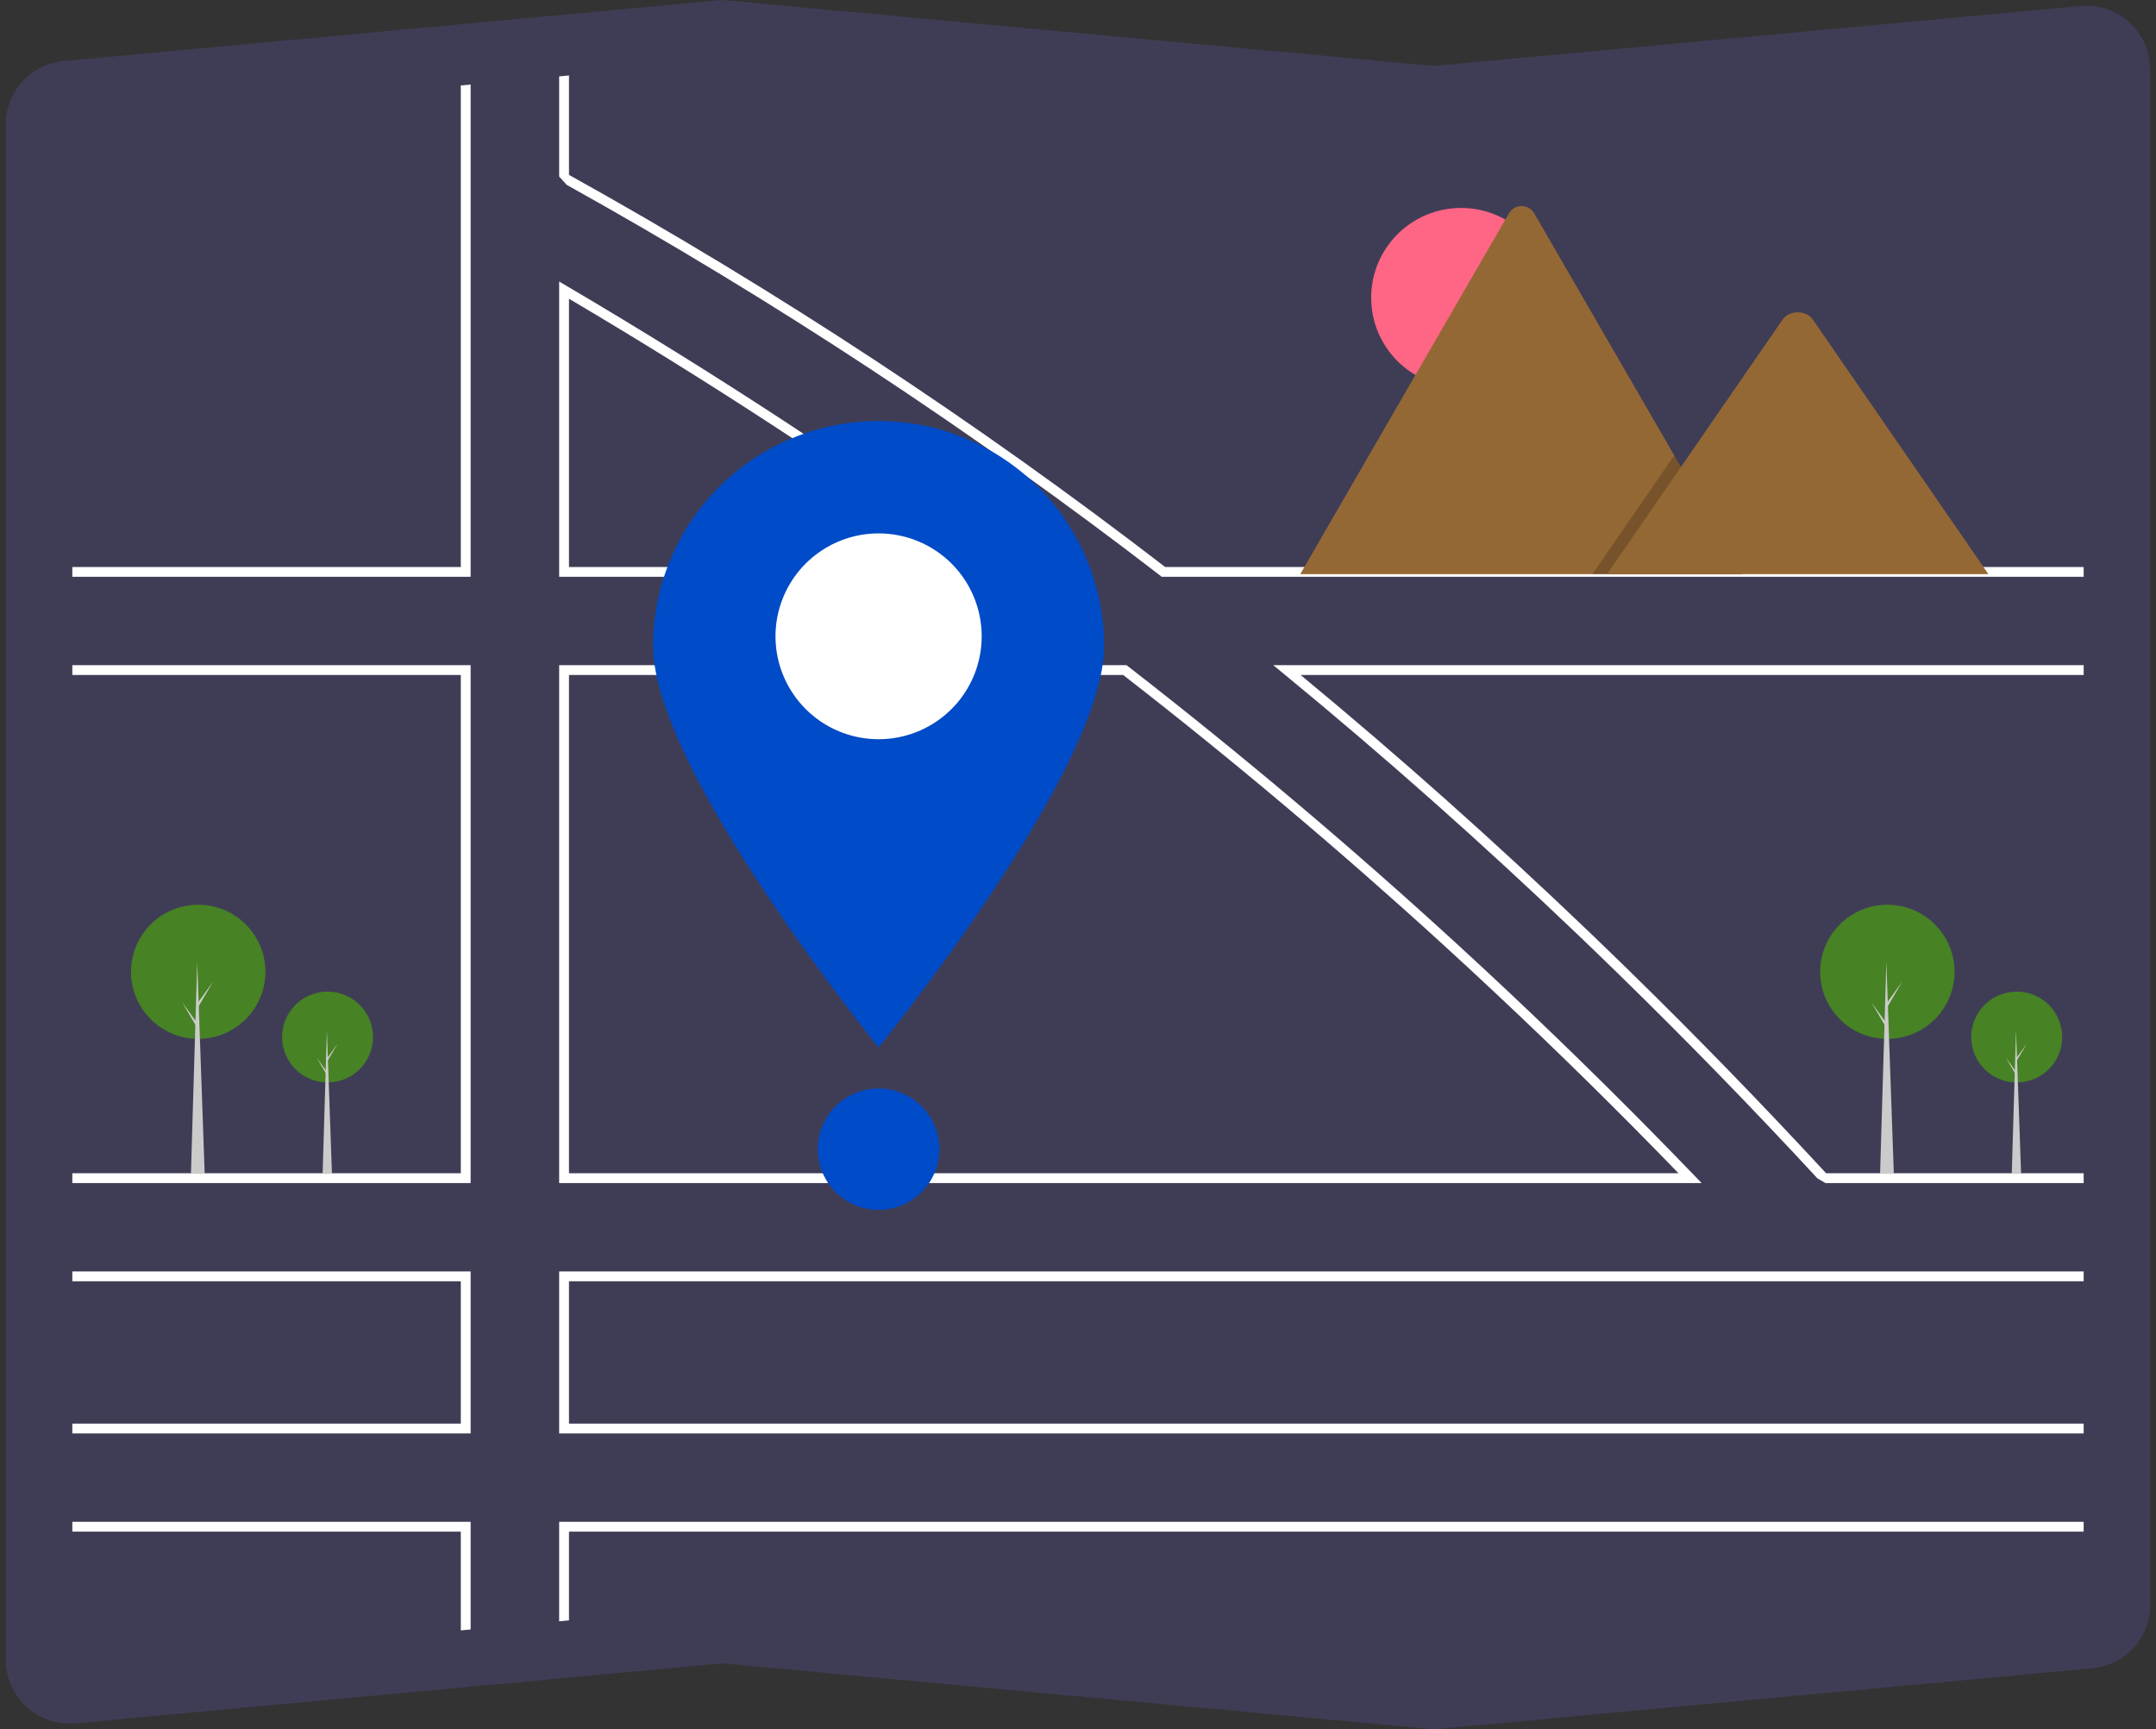 <svg width="187" height="150" viewBox="0 0 187 150" fill="none" xmlns="http://www.w3.org/2000/svg">
<rect x="0" y="0" width="187" height="150" fill="#333333" stroke="none"/>
<g clip-path="url(#clip0_55_6812)">
<path d="M124.358 150L124.318 149.996L62.642 144.277L6.558 149.478C5.094 149.614 3.635 149.163 2.504 148.225C1.372 147.288 0.66 145.94 0.524 144.478C0.508 144.308 0.5 144.137 0.5 143.966V10.808C0.494 9.427 1.008 8.094 1.94 7.073C2.872 6.053 4.154 5.418 5.532 5.296L62.642 0L62.682 0.004L124.358 5.723L180.442 0.522C181.906 0.386 183.365 0.837 184.496 1.775C185.628 2.712 186.34 4.06 186.476 5.522C186.492 5.692 186.5 5.863 186.5 6.034V139.192C186.506 140.573 185.992 141.906 185.06 142.927C184.128 143.947 182.846 144.582 181.468 144.704L124.358 150Z" fill="#3F3D56"/>
<path d="M86.475 49.262C74.536 40.581 61.974 32.35 49.142 24.799L48.498 24.42V50.032H87.535L86.475 49.262ZM49.351 49.181V25.912C61.559 33.121 73.512 40.944 84.912 49.181L49.351 49.181ZM146.897 101.899C141.733 96.54 136.436 91.303 131.006 86.188C129.509 84.777 128.002 83.377 126.487 81.988C117.237 73.505 107.683 65.439 97.825 57.787L97.71 57.697H48.498V102.621H147.592L146.897 101.899ZM49.351 101.769V58.549H97.418C106.923 65.93 116.172 73.725 125.162 81.932C126.723 83.357 128.274 84.793 129.814 86.24C135.197 91.29 140.454 96.466 145.585 101.769H49.351ZM146.897 101.899C141.733 96.54 136.436 91.303 131.006 86.188C129.509 84.777 128.002 83.377 126.487 81.988C117.237 73.505 107.683 65.439 97.825 57.787L97.71 57.697H48.498V102.621H147.592L146.897 101.899ZM49.351 101.769V58.549H97.418C106.923 65.93 116.172 73.725 125.162 81.932C126.723 83.357 128.274 84.793 129.814 86.24C135.197 91.29 140.454 96.466 145.585 101.769H49.351ZM86.475 49.262C74.536 40.581 61.974 32.35 49.142 24.799L48.498 24.42V50.032H87.535L86.475 49.262ZM49.351 49.181V25.912C61.559 33.121 73.512 40.944 84.912 49.181L49.351 49.181ZM86.475 49.262C74.536 40.581 61.974 32.35 49.142 24.799L48.498 24.42V50.032H87.535L86.475 49.262ZM49.351 49.181V25.912C61.559 33.121 73.512 40.944 84.912 49.181L49.351 49.181ZM146.897 101.899C141.733 96.54 136.436 91.303 131.006 86.188C129.509 84.777 128.002 83.377 126.487 81.988C117.237 73.505 107.683 65.439 97.825 57.787L97.71 57.697H48.498V102.621H147.592L146.897 101.899ZM49.351 101.769V58.549H97.418C106.923 65.93 116.172 73.725 125.162 81.932C126.723 83.357 128.274 84.793 129.814 86.24C135.197 91.29 140.454 96.466 145.585 101.769H49.351ZM6.274 110.285V111.137H39.967V123.486H6.274V124.337H40.82V110.285H6.274ZM48.498 132.002V140.631L49.351 140.552V132.854H180.726V132.002L48.498 132.002ZM180.726 111.137V110.285H48.498V124.337H180.726V123.486H49.351V111.137L180.726 111.137ZM101.058 49.181C84.692 36.578 67.409 25.209 49.351 15.169V6.546L48.498 6.625V15.314L49.155 16.035C67.139 26.048 84.353 37.382 100.653 49.943L100.768 50.032H180.726V49.181L101.058 49.181ZM39.967 49.181H6.274V50.032H40.82V7.336L39.967 7.415L39.967 49.181ZM180.726 57.697H110.434L111.353 58.451C120.007 65.56 128.505 73.1 136.845 81.07C138.031 82.203 139.213 83.345 140.39 84.496C146.25 90.212 151.997 96.116 157.628 102.205L158.332 102.621H180.726V101.769H158.386C152.815 95.74 147.123 89.885 141.311 84.204C140.149 83.067 138.982 81.938 137.811 80.817C129.652 73.001 121.318 65.578 112.81 58.549H180.726V57.697ZM6.274 132.002V132.854H39.967V141.421L40.82 141.342V132.002H6.274ZM6.274 57.697V58.549H39.967V101.769H6.274V102.621H40.82V57.697H6.274ZM86.475 49.262C74.536 40.581 61.974 32.35 49.142 24.799L48.498 24.42V50.032H87.535L86.475 49.262ZM49.351 49.181V25.912C61.559 33.121 73.512 40.944 84.912 49.181L49.351 49.181ZM146.897 101.899C141.733 96.54 136.436 91.303 131.006 86.188C129.509 84.777 128.002 83.377 126.487 81.988C117.237 73.505 107.683 65.439 97.825 57.787L97.71 57.697H48.498V102.621H147.592L146.897 101.899ZM49.351 101.769V58.549H97.418C106.923 65.93 116.172 73.725 125.162 81.932C126.723 83.357 128.274 84.793 129.814 86.24C135.197 91.29 140.454 96.466 145.585 101.769H49.351ZM86.475 49.262C74.536 40.581 61.974 32.35 49.142 24.799L48.498 24.42V50.032H87.535L86.475 49.262ZM49.351 49.181V25.912C61.559 33.121 73.512 40.944 84.912 49.181L49.351 49.181ZM146.897 101.899C141.733 96.54 136.436 91.303 131.006 86.188C129.509 84.777 128.002 83.377 126.487 81.988C117.237 73.505 107.683 65.439 97.825 57.787L97.71 57.697H48.498V102.621H147.592L146.897 101.899ZM49.351 101.769V58.549H97.418C106.923 65.93 116.172 73.725 125.162 81.932C126.723 83.357 128.274 84.793 129.814 86.24C135.197 91.29 140.454 96.466 145.585 101.769H49.351Z" fill="white"/>
<path d="M95.765 56.043C95.765 66.827 76.205 90.851 76.205 90.851C76.205 90.851 56.645 66.827 56.645 56.043C56.645 50.864 58.706 45.897 62.374 42.235C66.042 38.573 71.017 36.516 76.205 36.516C81.392 36.516 86.367 38.573 90.036 42.235C93.704 45.897 95.765 50.864 95.765 56.043Z" fill="#004BC7"/>
<path d="M85.147 55.194C85.147 56.959 84.622 58.685 83.64 60.153C82.657 61.621 81.261 62.765 79.627 63.441C77.993 64.116 76.195 64.293 74.46 63.948C72.726 63.604 71.133 62.754 69.882 61.505C68.632 60.257 67.78 58.666 67.435 56.935C67.09 55.203 67.267 53.409 67.944 51.778C68.621 50.146 69.767 48.752 71.237 47.772C72.708 46.791 74.436 46.267 76.205 46.267C77.379 46.267 78.542 46.497 79.627 46.946C80.712 47.394 81.698 48.051 82.529 48.88C83.359 49.709 84.018 50.694 84.467 51.777C84.916 52.86 85.147 54.021 85.147 55.194Z" fill="white"/>
<path d="M76.205 104.944C79.117 104.944 81.477 102.587 81.477 99.68C81.477 96.773 79.117 94.416 76.205 94.416C73.293 94.416 70.932 96.773 70.932 99.68C70.932 102.587 73.293 104.944 76.205 104.944Z" fill="#004BC7"/>
<path d="M126.724 33.602C131.029 33.602 134.52 30.118 134.52 25.82C134.52 21.522 131.029 18.037 126.724 18.037C122.419 18.037 118.928 21.522 118.928 25.82C118.928 30.118 122.419 33.602 126.724 33.602Z" fill="#FF6584"/>
<path d="M151.17 49.802H112.927C112.879 49.803 112.831 49.799 112.784 49.791L130.871 18.515C130.982 18.32 131.142 18.158 131.336 18.045C131.529 17.932 131.75 17.873 131.974 17.873C132.198 17.873 132.418 17.932 132.612 18.045C132.805 18.158 132.966 18.32 133.076 18.515L145.215 39.503L145.796 40.508L151.17 49.802Z" fill="#946835"/>
<path opacity="0.2" d="M151.17 49.802H138.113L144.523 40.507L144.984 39.838L145.215 39.503L145.796 40.507L151.17 49.802Z" fill="black"/>
<path d="M172.464 49.802H139.387L145.796 40.508L146.258 39.838L154.61 27.726C155.158 26.932 156.475 26.882 157.119 27.576C157.162 27.623 157.202 27.673 157.239 27.726L172.464 49.802Z" fill="#946835"/>
<path d="M174.918 93.891C177.097 93.891 178.864 92.127 178.864 89.952C178.864 87.777 177.097 86.013 174.918 86.013C172.739 86.013 170.973 87.777 170.973 89.952C170.973 92.127 172.739 93.891 174.918 93.891Z" fill="#478224"/>
<path d="M175.299 101.816H174.49L174.859 89.359L175.299 101.816Z" fill="#CBCBCB"/>
<path d="M174.93 91.72L175.798 90.522L174.918 92.016L174.823 91.85L174.93 91.72Z" fill="#CBCBCB"/>
<path d="M174.835 92.93L173.967 91.732L174.847 93.226L174.942 93.06L174.835 92.93Z" fill="#CBCBCB"/>
<path d="M163.699 90.111C166.918 90.111 169.527 87.507 169.527 84.294C169.527 81.081 166.918 78.477 163.699 78.477C160.481 78.477 157.872 81.081 157.872 84.294C157.872 87.507 160.481 90.111 163.699 90.111Z" fill="#478224"/>
<path d="M164.261 101.816H163.068L163.612 83.418L164.261 101.816Z" fill="#CBCBCB"/>
<path d="M163.717 86.905L164.998 85.135L163.7 87.343L163.559 87.098L163.717 86.905Z" fill="#CBCBCB"/>
<path d="M163.577 88.692L162.295 86.922L163.594 89.13L163.735 88.885L163.577 88.692Z" fill="#CBCBCB"/>
<path d="M28.411 93.891C30.59 93.891 32.357 92.127 32.357 89.952C32.357 87.777 30.59 86.013 28.411 86.013C26.232 86.013 24.466 87.777 24.466 89.952C24.466 92.127 26.232 93.891 28.411 93.891Z" fill="#478224"/>
<path d="M28.792 101.816H27.983L28.352 89.359L28.792 101.816Z" fill="#CBCBCB"/>
<path d="M28.423 91.72L29.291 90.522L28.411 92.016L28.316 91.85L28.423 91.72Z" fill="#CBCBCB"/>
<path d="M28.328 92.93L27.46 91.732L28.34 93.226L28.435 93.06L28.328 92.93Z" fill="#CBCBCB"/>
<path d="M17.192 90.111C20.411 90.111 23.02 87.507 23.02 84.294C23.02 81.081 20.411 78.477 17.192 78.477C13.974 78.477 11.365 81.081 11.365 84.294C11.365 87.507 13.974 90.111 17.192 90.111Z" fill="#478224"/>
<path d="M17.754 101.816H16.561L17.105 83.418L17.754 101.816Z" fill="#CBCBCB"/>
<path d="M17.21 86.905L18.491 85.135L17.193 87.343L17.052 87.098L17.21 86.905Z" fill="#CBCBCB"/>
<path d="M17.07 88.692L15.788 86.922L17.087 89.13L17.228 88.885L17.07 88.692Z" fill="#CBCBCB"/>
</g>
<defs>
<clipPath id="clip0_55_6812">
<rect width="186" height="150" fill="white" transform="translate(0.5)"/>
</clipPath>
</defs>
</svg>
